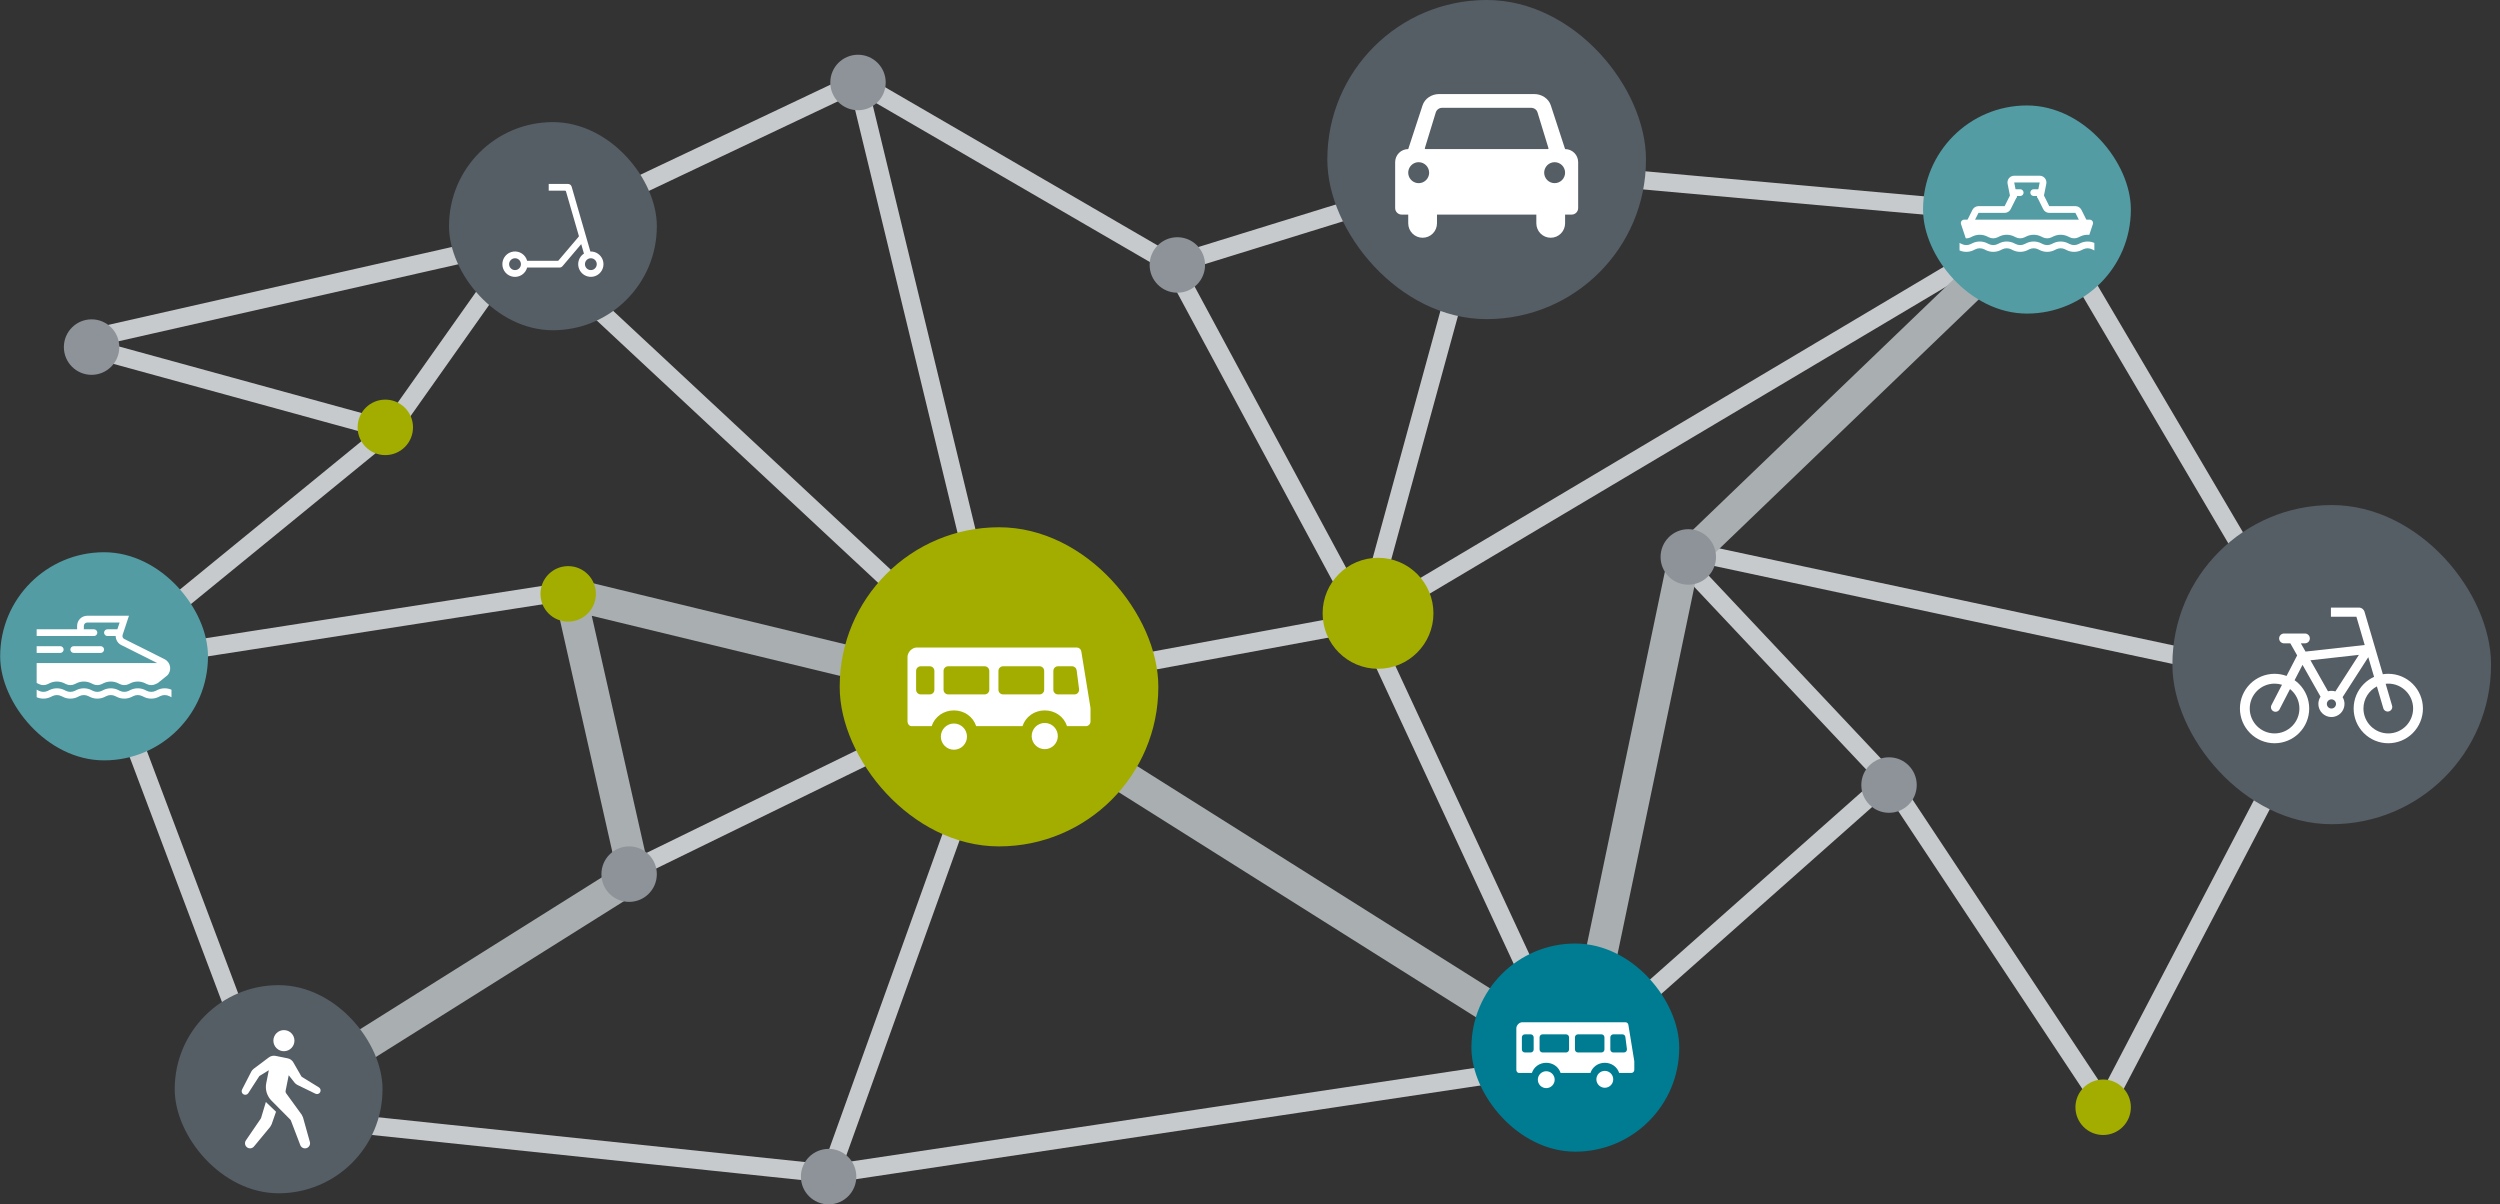 <svg width="274" height="132" viewBox="0 0 274 132" fill="none" xmlns="http://www.w3.org/2000/svg">
<rect x="0" y="0" width="274" height="132" fill="#333333" stroke="none"/>
<path d="M11.406 72.691L30.082 122.267L90.968 128.654M11.406 72.691L42.684 47.143M11.406 72.691L62.271 64.783M57.412 26.309L94.005 8.972M57.412 26.309L110.099 75.429M57.412 26.309L42.684 47.143M57.412 26.309L7.762 37.562L42.684 47.143M94.005 8.972L110.099 75.429M94.005 8.972L128.5 29M163.242 18.249L224.279 23.724M163.242 18.249L149.576 68.129M163.242 18.249L128.5 29M224.279 23.724L254.647 75.276M224.279 23.724L149.576 68.129M254.647 75.276L230.657 121.203L207 85.5M254.647 75.276L185.5 60.5M172.048 116.488L149.576 68.129M172.048 116.488L131.508 122.571L90.968 128.654M172.048 116.488L207 85.5M90.968 128.654L110.099 75.429M110.099 75.429L149.576 68.129M110.099 75.429L69 95.5M149.576 68.129L128.5 29M184.347 61.438L207 85.5" stroke="#C7CACC" stroke-width="2"/>
<path d="M30.5 120.5L69.5 96L62.5 65M223 24.5L184.5 61.5L173 116.5L109.5 76.5L62 65" stroke="#A9AEB1" stroke-width="3.5"/>
<rect x="92.031" y="57.788" width="34.922" height="34.977" rx="17.461" fill="#A2AD00"/>
<path fill-rule="evenodd" clip-rule="evenodd" d="M119.515 77.567L118.512 71.398C118.493 71.279 118.433 71.17 118.343 71.092C118.252 71.013 118.136 70.969 118.016 70.968H100.466C99.965 70.968 99.463 71.482 99.463 71.998V79.071C99.463 79.326 99.647 79.585 99.893 79.585H102.109C102.448 78.552 103.407 77.861 104.549 77.861C105.691 77.861 106.652 78.552 106.989 79.585H112.066C112.404 78.552 113.364 77.861 114.506 77.861C115.648 77.861 116.608 78.552 116.946 79.585H119.019C119.295 79.585 119.52 79.353 119.52 79.071V77.652C119.52 77.623 119.517 77.594 119.515 77.566V77.567ZM115.446 73.539C115.446 73.254 115.672 73.025 115.947 73.025H117.505C117.628 73.025 117.746 73.071 117.838 73.153C117.93 73.236 117.988 73.349 118.002 73.471L118.267 75.528C118.276 75.6 118.27 75.674 118.249 75.743C118.228 75.813 118.193 75.878 118.145 75.933C118.099 75.988 118.041 76.032 117.977 76.062C117.912 76.092 117.841 76.108 117.77 76.108H115.947C115.881 76.107 115.815 76.093 115.754 76.067C115.692 76.041 115.637 76.003 115.59 75.955C115.544 75.907 115.507 75.851 115.482 75.789C115.457 75.727 115.445 75.661 115.446 75.594V73.539ZM109.429 73.539C109.429 73.254 109.654 73.025 109.93 73.025H113.942C114.218 73.025 114.443 73.254 114.443 73.539V75.592C114.444 75.659 114.431 75.725 114.407 75.787C114.382 75.849 114.345 75.906 114.299 75.954C114.252 76.001 114.196 76.039 114.135 76.066C114.074 76.092 114.008 76.106 113.942 76.106H109.93C109.864 76.106 109.798 76.092 109.737 76.066C109.675 76.039 109.62 76.001 109.573 75.954C109.527 75.906 109.49 75.849 109.465 75.787C109.44 75.725 109.428 75.659 109.429 75.592V73.539ZM103.412 73.539C103.412 73.254 103.637 73.025 103.913 73.025H107.925C108.202 73.025 108.427 73.254 108.427 73.539V75.592C108.429 75.727 108.376 75.857 108.282 75.953C108.189 76.049 108.06 76.105 107.926 76.106H103.915C103.848 76.106 103.782 76.092 103.721 76.066C103.66 76.039 103.604 76.001 103.558 75.954C103.511 75.906 103.474 75.849 103.45 75.787C103.425 75.725 103.412 75.659 103.413 75.592V73.539H103.412ZM100.403 73.539C100.403 73.254 100.63 73.025 100.905 73.025H101.909C102.185 73.025 102.409 73.254 102.409 73.539V75.592C102.41 75.659 102.398 75.725 102.373 75.787C102.348 75.849 102.312 75.906 102.265 75.954C102.219 76.001 102.163 76.039 102.102 76.066C102.041 76.092 101.975 76.106 101.909 76.106H100.906C100.839 76.106 100.774 76.092 100.712 76.066C100.651 76.039 100.596 76.001 100.549 75.954C100.503 75.906 100.466 75.849 100.441 75.787C100.416 75.725 100.404 75.659 100.405 75.592V73.539H100.403Z" fill="white"/>
<path d="M113.073 80.734C113.065 80.54 113.096 80.346 113.164 80.165C113.232 79.983 113.337 79.817 113.471 79.677C113.605 79.537 113.766 79.426 113.944 79.35C114.122 79.274 114.313 79.235 114.507 79.236C114.7 79.236 114.892 79.275 115.07 79.352C115.247 79.428 115.408 79.54 115.542 79.681C115.675 79.821 115.779 79.987 115.847 80.169C115.914 80.35 115.945 80.544 115.936 80.738C115.919 81.107 115.76 81.456 115.493 81.711C115.226 81.966 114.871 82.108 114.502 82.108C114.134 82.107 113.779 81.964 113.513 81.708C113.247 81.452 113.089 81.103 113.073 80.734Z" fill="white"/>
<path d="M104.549 79.297C103.76 79.297 103.117 79.942 103.117 80.733C103.117 81.114 103.268 81.479 103.536 81.749C103.805 82.018 104.169 82.169 104.549 82.169C104.929 82.169 105.294 82.018 105.562 81.749C105.831 81.479 105.982 81.114 105.982 80.733C105.982 79.942 105.339 79.297 104.549 79.297Z" fill="white"/>
<rect x="161.268" y="103.41" width="22.775" height="22.811" rx="11.388" fill="#007C92"/>
<path fill-rule="evenodd" clip-rule="evenodd" d="M179.116 116.292L178.469 112.315C178.458 112.239 178.419 112.169 178.36 112.118C178.302 112.067 178.227 112.039 178.15 112.039H166.838C166.514 112.039 166.191 112.37 166.191 112.702V117.261C166.191 117.426 166.309 117.593 166.468 117.593H167.897C168.115 116.927 168.733 116.482 169.469 116.482C170.205 116.482 170.825 116.927 171.042 117.593H174.315C174.533 116.927 175.151 116.482 175.887 116.482C176.623 116.482 177.242 116.927 177.46 117.593H178.796C178.975 117.593 179.12 117.444 179.12 117.261V116.347C179.12 116.328 179.118 116.31 179.116 116.291V116.292ZM176.493 113.696C176.493 113.512 176.639 113.364 176.816 113.364H177.82C177.9 113.364 177.976 113.394 178.035 113.447C178.094 113.5 178.132 113.573 178.141 113.652L178.312 114.978C178.318 115.024 178.314 115.072 178.3 115.117C178.287 115.162 178.264 115.203 178.233 115.239C178.203 115.274 178.166 115.302 178.125 115.322C178.083 115.341 178.037 115.352 177.991 115.352H176.816C176.774 115.351 176.731 115.342 176.692 115.325C176.652 115.308 176.616 115.284 176.586 115.253C176.556 115.222 176.533 115.186 176.517 115.146C176.501 115.106 176.493 115.063 176.493 115.02V113.696ZM172.615 113.696C172.615 113.512 172.76 113.364 172.938 113.364H175.524C175.702 113.364 175.847 113.512 175.847 113.696V115.019C175.847 115.062 175.839 115.105 175.823 115.145C175.807 115.185 175.784 115.221 175.754 115.252C175.724 115.283 175.688 115.307 175.648 115.324C175.609 115.341 175.567 115.35 175.524 115.351H172.938C172.895 115.35 172.853 115.341 172.813 115.324C172.774 115.307 172.738 115.283 172.708 115.252C172.678 115.221 172.654 115.185 172.638 115.145C172.622 115.105 172.614 115.062 172.615 115.019V113.696ZM168.736 113.696C168.736 113.512 168.881 113.364 169.059 113.364H171.645C171.824 113.364 171.969 113.512 171.969 113.696V115.019C171.97 115.106 171.936 115.19 171.876 115.252C171.815 115.314 171.733 115.35 171.646 115.351H169.06C169.017 115.35 168.975 115.341 168.936 115.324C168.896 115.307 168.86 115.283 168.83 115.252C168.8 115.221 168.777 115.185 168.761 115.145C168.745 115.105 168.737 115.062 168.737 115.019V113.696H168.736ZM166.797 113.696C166.797 113.512 166.943 113.364 167.12 113.364H167.768C167.946 113.364 168.09 113.512 168.09 113.696V115.019C168.09 115.062 168.083 115.105 168.067 115.145C168.051 115.185 168.027 115.221 167.997 115.252C167.967 115.283 167.932 115.307 167.892 115.324C167.853 115.341 167.81 115.35 167.768 115.351H167.121C167.078 115.35 167.036 115.341 166.996 115.324C166.957 115.307 166.921 115.283 166.891 115.252C166.861 115.221 166.837 115.185 166.821 115.145C166.805 115.105 166.797 115.062 166.798 115.019V113.696H166.797Z" fill="white"/>
<path d="M174.964 118.333C174.959 118.208 174.978 118.084 175.023 117.967C175.067 117.85 175.134 117.743 175.22 117.653C175.306 117.562 175.41 117.491 175.525 117.442C175.64 117.393 175.763 117.367 175.888 117.368C176.013 117.368 176.136 117.393 176.251 117.443C176.365 117.492 176.469 117.564 176.555 117.655C176.641 117.745 176.708 117.852 176.752 117.969C176.795 118.086 176.815 118.211 176.809 118.336C176.798 118.574 176.696 118.799 176.524 118.963C176.352 119.128 176.123 119.219 175.885 119.219C175.647 119.219 175.419 119.126 175.247 118.961C175.076 118.796 174.974 118.571 174.964 118.333Z" fill="white"/>
<path d="M169.469 117.407C168.961 117.407 168.546 117.823 168.546 118.333C168.546 118.579 168.643 118.814 168.816 118.988C168.99 119.161 169.225 119.259 169.469 119.259C169.714 119.259 169.949 119.161 170.122 118.988C170.296 118.814 170.393 118.579 170.393 118.333C170.393 117.823 169.978 117.407 169.469 117.407Z" fill="white"/>
<rect x="145.477" width="34.922" height="34.977" rx="17.461" fill="#555E65"/>
<path fill-rule="evenodd" clip-rule="evenodd" d="M171.537 16.34H171.534L169.969 11.547C169.729 10.811 168.988 10.308 168.147 10.308H157.735C156.894 10.308 156.153 10.811 155.912 11.546L154.342 16.34H154.339C153.96 16.34 153.596 16.491 153.328 16.759C153.06 17.028 152.909 17.393 152.909 17.773V22.803C152.909 23.2 153.229 23.52 153.624 23.52H154.342V24.478C154.342 24.897 154.508 25.299 154.804 25.595C155.099 25.891 155.5 26.057 155.918 26.057C156.336 26.057 156.737 25.891 157.032 25.595C157.328 25.299 157.494 24.897 157.494 24.478V23.52H168.382V24.478C168.382 24.897 168.548 25.299 168.843 25.595C169.139 25.891 169.54 26.057 169.958 26.057C170.376 26.057 170.777 25.891 171.072 25.595C171.368 25.299 171.534 24.897 171.534 24.478V23.52H172.251C172.345 23.52 172.438 23.501 172.525 23.465C172.612 23.429 172.691 23.377 172.757 23.31C172.823 23.244 172.876 23.165 172.912 23.078C172.948 22.991 172.966 22.897 172.966 22.803V17.773C172.966 17.393 172.816 17.028 172.548 16.759C172.279 16.491 171.916 16.34 171.537 16.34ZM156.162 16.243L157.365 12.31C157.415 12.163 157.511 12.036 157.639 11.947C157.766 11.858 157.919 11.812 158.074 11.816H167.802C168.131 11.816 168.419 12.017 168.509 12.31L169.713 16.245C169.727 16.292 169.69 16.34 169.635 16.34H156.24C156.186 16.34 156.147 16.292 156.162 16.243ZM155.488 17.776C156.119 17.779 156.633 18.293 156.634 18.93C156.633 19.157 156.565 19.379 156.438 19.567C156.312 19.755 156.132 19.901 155.923 19.988C155.713 20.074 155.483 20.096 155.261 20.051C155.039 20.006 154.835 19.896 154.676 19.735C154.516 19.574 154.407 19.369 154.364 19.147C154.32 18.924 154.343 18.693 154.43 18.484C154.517 18.274 154.664 18.095 154.852 17.969C155.04 17.843 155.262 17.776 155.488 17.776ZM170.388 20.073C170.237 20.073 170.088 20.044 169.949 19.986C169.81 19.928 169.684 19.844 169.577 19.737C169.471 19.63 169.386 19.504 169.329 19.364C169.271 19.225 169.241 19.075 169.241 18.924C169.241 18.774 169.271 18.624 169.329 18.485C169.386 18.346 169.471 18.219 169.577 18.112C169.684 18.006 169.81 17.921 169.949 17.863C170.088 17.805 170.237 17.776 170.388 17.776C170.692 17.776 170.983 17.897 171.198 18.112C171.413 18.328 171.534 18.62 171.534 18.924C171.534 19.229 171.413 19.521 171.198 19.737C170.983 19.952 170.692 20.073 170.388 20.073Z" fill="white"/>
<rect x="238.096" y="55.355" width="34.922" height="34.977" rx="17.461" fill="#555E65"/>
<path fill-rule="evenodd" clip-rule="evenodd" d="M258.921 66.721C259.032 66.805 259.114 66.922 259.153 67.056L261.16 73.896C261.356 73.865 261.555 73.849 261.756 73.849C262.763 73.849 263.729 74.25 264.441 74.963C265.153 75.677 265.553 76.645 265.553 77.654C265.553 78.664 265.153 79.632 264.441 80.345C263.729 81.059 262.763 81.46 261.756 81.46C260.749 81.46 259.784 81.059 259.072 80.345C258.36 79.632 257.96 78.664 257.96 77.654C257.96 76.645 258.36 75.677 259.072 74.963C259.4 74.634 259.783 74.371 260.199 74.184L259.564 72.026L256.75 76.407C256.884 76.63 256.957 76.887 256.957 77.151C256.957 77.532 256.806 77.898 256.538 78.167C256.269 78.436 255.904 78.588 255.525 78.588C255.145 78.588 254.78 78.436 254.512 78.167C254.243 77.898 254.092 77.532 254.092 77.151C254.092 76.866 254.177 76.59 254.332 76.356L252.357 72.869L251.488 74.55C251.661 74.673 251.825 74.811 251.977 74.963C252.689 75.677 253.089 76.645 253.089 77.654C253.089 78.664 252.689 79.632 251.977 80.345C251.265 81.059 250.299 81.46 249.293 81.46C248.286 81.46 247.32 81.059 246.608 80.345C245.896 79.632 245.496 78.664 245.496 77.654C245.496 76.645 245.896 75.677 246.608 74.963C247.32 74.25 248.286 73.849 249.293 73.849C249.745 73.849 250.189 73.93 250.605 74.083L251.769 71.831L251.02 70.51H250.33C250.187 70.51 250.051 70.453 249.95 70.352C249.849 70.251 249.792 70.114 249.792 69.971C249.792 69.828 249.849 69.691 249.95 69.59C250.051 69.489 250.187 69.433 250.33 69.433H252.622C252.764 69.433 252.901 69.489 253.002 69.59C253.103 69.691 253.159 69.828 253.159 69.971C253.159 70.114 253.103 70.251 253.002 70.352C252.901 70.453 252.764 70.51 252.622 70.51H252.173L252.685 71.413L259.172 70.691L258.277 67.646L258.262 67.596H255.469V66.591H258.534C258.674 66.591 258.809 66.637 258.921 66.721ZM250.105 75.05C249.848 74.969 249.575 74.926 249.293 74.926C247.791 74.926 246.571 76.149 246.571 77.654C246.571 79.159 247.791 80.383 249.293 80.383C250.794 80.383 252.015 79.159 252.015 77.654C252.015 76.791 251.613 76.02 250.987 75.52L249.834 77.752C249.771 77.866 249.666 77.951 249.542 77.989C249.417 78.027 249.283 78.014 249.167 77.954C249.052 77.895 248.964 77.792 248.922 77.668C248.881 77.545 248.889 77.41 248.946 77.292L250.105 75.05ZM261.202 77.594L260.507 75.23C259.633 75.685 259.034 76.601 259.034 77.654C259.034 79.159 260.255 80.383 261.756 80.383C263.257 80.383 264.478 79.159 264.478 77.654C264.478 76.149 263.257 74.926 261.756 74.926C261.658 74.926 261.562 74.931 261.467 74.941L262.162 77.309C262.185 77.374 262.195 77.443 262.191 77.511C262.187 77.58 262.169 77.647 262.138 77.708C262.108 77.769 262.065 77.823 262.012 77.867C261.959 77.911 261.898 77.944 261.833 77.964C261.767 77.983 261.698 77.989 261.63 77.981C261.562 77.972 261.497 77.95 261.438 77.915C261.378 77.881 261.327 77.834 261.287 77.779C261.246 77.724 261.217 77.661 261.202 77.594ZM255.149 75.766C255.27 75.733 255.397 75.715 255.525 75.715C255.673 75.715 255.818 75.738 255.957 75.782L258.536 71.773L253.224 72.365L255.149 75.766ZM255.879 76.796C255.785 76.702 255.658 76.649 255.525 76.649C255.392 76.649 255.264 76.702 255.17 76.796C255.076 76.89 255.023 77.018 255.023 77.151C255.023 77.285 255.076 77.413 255.17 77.507C255.264 77.601 255.392 77.654 255.525 77.654C255.658 77.654 255.785 77.601 255.879 77.507C255.973 77.413 256.026 77.285 256.026 77.151C256.026 77.018 255.973 76.89 255.879 76.796Z" fill="white"/>
<rect x="49.213" y="13.383" width="22.775" height="22.811" rx="11.388" fill="#555E65"/>
<path fill-rule="evenodd" clip-rule="evenodd" d="M64.756 27.565C64.739 27.565 64.723 27.57 64.706 27.57L62.652 20.46C62.627 20.374 62.575 20.298 62.503 20.244C62.431 20.189 62.344 20.16 62.254 20.16H60.139V20.9H61.94C61.96 20.9 61.98 20.906 61.996 20.918C62.012 20.93 62.024 20.947 62.029 20.967L63.442 25.855C63.447 25.87 63.447 25.886 63.444 25.901C63.441 25.916 63.434 25.93 63.424 25.941L61.209 28.551C61.201 28.561 61.19 28.569 61.178 28.575C61.166 28.58 61.153 28.583 61.139 28.583H57.775C57.687 28.259 57.485 27.977 57.205 27.791C56.925 27.605 56.588 27.528 56.255 27.573C55.923 27.618 55.618 27.784 55.398 28.038C55.178 28.292 55.058 28.617 55.06 28.954C55.058 29.29 55.178 29.616 55.398 29.87C55.618 30.124 55.923 30.289 56.255 30.334C56.588 30.38 56.925 30.302 57.205 30.116C57.485 29.93 57.687 29.649 57.775 29.324H61.33C61.391 29.324 61.45 29.311 61.505 29.285C61.56 29.26 61.608 29.223 61.647 29.177L63.701 26.756L64 27.793C63.621 28.04 63.37 28.467 63.37 28.954C63.37 29.228 63.452 29.497 63.604 29.725C63.756 29.953 63.972 30.131 64.225 30.236C64.478 30.341 64.757 30.369 65.026 30.316C65.294 30.262 65.541 30.13 65.735 29.936C65.929 29.741 66.061 29.494 66.114 29.224C66.168 28.955 66.14 28.676 66.035 28.422C65.93 28.169 65.753 27.952 65.525 27.799C65.297 27.646 65.029 27.565 64.755 27.565H64.756ZM56.445 29.602C56.36 29.602 56.276 29.585 56.198 29.552C56.119 29.519 56.048 29.471 55.988 29.411C55.928 29.351 55.88 29.279 55.848 29.2C55.815 29.121 55.799 29.037 55.799 28.952C55.799 28.866 55.816 28.782 55.849 28.703C55.881 28.625 55.929 28.553 55.989 28.493C56.049 28.433 56.121 28.385 56.199 28.353C56.278 28.32 56.362 28.304 56.447 28.304C56.619 28.304 56.783 28.373 56.905 28.494C57.026 28.616 57.094 28.782 57.093 28.954C57.093 29.126 57.025 29.291 56.903 29.412C56.782 29.534 56.617 29.602 56.445 29.602ZM64.756 29.602C64.671 29.602 64.587 29.585 64.509 29.552C64.43 29.519 64.359 29.471 64.299 29.411C64.239 29.351 64.191 29.279 64.159 29.2C64.126 29.121 64.11 29.037 64.11 28.952C64.11 28.866 64.127 28.782 64.16 28.703C64.192 28.625 64.24 28.553 64.3 28.493C64.36 28.433 64.432 28.385 64.51 28.353C64.589 28.32 64.673 28.304 64.758 28.304C64.93 28.304 65.094 28.373 65.216 28.494C65.337 28.616 65.405 28.782 65.405 28.954C65.404 29.126 65.336 29.291 65.214 29.412C65.093 29.534 64.928 29.602 64.756 29.602Z" fill="white"/>
<rect x="19.15" y="107.972" width="22.775" height="22.811" rx="11.388" fill="#555E65"/>
<path d="M31.149 115.212C30.995 115.217 30.841 115.19 30.698 115.134C30.554 115.078 30.423 114.993 30.312 114.885C30.201 114.777 30.113 114.648 30.053 114.506C29.993 114.363 29.962 114.21 29.962 114.056C29.962 113.901 29.993 113.748 30.053 113.605C30.113 113.463 30.201 113.334 30.312 113.226C30.423 113.118 30.554 113.034 30.698 112.977C30.841 112.921 30.995 112.895 31.149 112.899C31.45 112.907 31.735 113.033 31.944 113.249C32.154 113.465 32.271 113.754 32.271 114.056C32.271 114.357 32.154 114.646 31.944 114.862C31.735 115.078 31.45 115.204 31.149 115.212Z" fill="white"/>
<path d="M28.617 122.516L28.573 122.611L26.962 124.971C26.875 125.089 26.837 125.238 26.859 125.383C26.88 125.529 26.958 125.66 27.076 125.748C27.194 125.836 27.342 125.873 27.488 125.852C27.633 125.831 27.764 125.752 27.852 125.634L29.611 123.508C29.644 123.449 29.676 123.392 29.709 123.334C29.73 123.296 29.751 123.259 29.772 123.221L30.252 121.846L29.139 120.779L28.618 122.517L28.617 122.516Z" fill="white"/>
<path d="M33.091 118.032L34.962 119.183C35.047 119.239 35.107 119.326 35.129 119.425C35.152 119.525 35.136 119.629 35.084 119.717C35.032 119.804 34.948 119.869 34.85 119.896C34.752 119.923 34.648 119.912 34.558 119.864L32.6 118.91C32.475 118.849 32.365 118.761 32.279 118.651L31.645 117.845L31.299 119.564C31.291 119.607 31.291 119.652 31.301 119.696C31.31 119.739 31.328 119.78 31.355 119.816L33.067 122.172L33.21 122.468L33.953 125.128C33.977 125.197 33.986 125.27 33.981 125.343C33.976 125.416 33.957 125.487 33.925 125.552C33.892 125.618 33.848 125.676 33.793 125.724C33.738 125.772 33.674 125.809 33.605 125.832C33.537 125.856 33.464 125.865 33.391 125.86C33.319 125.855 33.248 125.836 33.182 125.804C33.117 125.771 33.059 125.726 33.011 125.671C32.963 125.617 32.926 125.553 32.903 125.484L31.874 122.788L31.832 122.723L29.73 120.605C29.493 120.358 29.319 120.057 29.223 119.728C29.127 119.398 29.112 119.05 29.18 118.714L29.465 117.295L28.46 117.911C28.437 117.926 28.417 117.945 28.402 117.968L27.208 119.816C27.151 119.901 27.063 119.961 26.962 119.982C26.861 120.004 26.756 119.985 26.669 119.93C26.582 119.875 26.52 119.788 26.496 119.688C26.472 119.588 26.487 119.482 26.54 119.394L27.538 117.454C27.602 117.331 27.693 117.223 27.804 117.139L29.466 115.891C29.57 115.813 29.689 115.757 29.816 115.729C29.943 115.7 30.075 115.698 30.202 115.724L31.532 115.993C31.653 116.017 31.768 116.065 31.87 116.135C31.972 116.204 32.059 116.294 32.127 116.398L33.032 117.974C33.047 117.997 33.067 118.017 33.091 118.032Z" fill="white"/>
<ellipse cx="230.505" cy="121.355" rx="3.037" ry="3.041" fill="#A2AD00"/>
<ellipse cx="42.229" cy="46.839" rx="3.037" ry="3.041" fill="#A2AD00"/>
<ellipse cx="62.271" cy="65.088" rx="3.037" ry="3.041" fill="#A2AD00"/>
<ellipse cx="90.816" cy="128.959" rx="3.037" ry="3.041" fill="#8D9398"/>
<ellipse cx="68.952" cy="95.806" rx="3.037" ry="3.041" fill="#8D9398"/>
<ellipse cx="10.037" cy="38.041" rx="3.037" ry="3.041" fill="#8D9398"/>
<ellipse cx="94.037" cy="9.041" rx="3.037" ry="3.041" fill="#8D9398"/>
<ellipse cx="129.037" cy="29.041" rx="3.037" ry="3.041" fill="#8D9398"/>
<ellipse cx="151.032" cy="67.217" rx="6.073" ry="6.083" fill="#A2AD00"/>
<ellipse cx="207.037" cy="86.041" rx="3.037" ry="3.041" fill="#8D9398"/>
<ellipse cx="185.037" cy="61.041" rx="3.037" ry="3.041" fill="#8D9398"/>
<rect x="210.766" y="11.558" width="22.775" height="22.811" rx="11.388" fill="#539CA4"/>
<g clip-path="url(#clip0_4272_286)">
<path fill-rule="evenodd" clip-rule="evenodd" d="M214.679 27.407L213.862 26.997L214.192 26.335L215.009 26.744C215.321 26.901 215.688 26.901 216 26.744L216.156 26.666C216.676 26.405 217.288 26.405 217.808 26.666L217.964 26.744C218.276 26.901 218.643 26.901 218.955 26.744L219.111 26.666C219.631 26.405 220.243 26.405 220.763 26.666L220.919 26.744C221.231 26.901 221.599 26.901 221.91 26.744L222.066 26.666C222.586 26.405 223.198 26.405 223.718 26.666L223.874 26.744C224.186 26.901 224.554 26.901 224.866 26.744L225.022 26.666C225.541 26.405 226.154 26.405 226.673 26.666L226.829 26.744C227.141 26.901 227.509 26.901 227.821 26.744L227.977 26.666C228.497 26.405 229.109 26.405 229.629 26.666L230.445 27.075L230.115 27.738L229.298 27.328C228.986 27.172 228.619 27.172 228.307 27.328L228.151 27.407C227.631 27.667 227.019 27.667 226.499 27.407L226.343 27.328C226.031 27.172 225.664 27.172 225.352 27.328L225.196 27.407C224.676 27.667 224.064 27.667 223.544 27.407L223.388 27.328C223.076 27.172 222.709 27.172 222.397 27.328L222.241 27.407C221.721 27.667 221.109 27.667 220.589 27.407L220.433 27.328C220.121 27.172 219.754 27.172 219.442 27.328L219.286 27.407C218.766 27.667 218.154 27.667 217.634 27.407L217.478 27.328C217.166 27.172 216.799 27.172 216.487 27.328L216.331 27.407C215.811 27.667 215.199 27.667 214.679 27.407Z" fill="white"/>
<path fill-rule="evenodd" clip-rule="evenodd" d="M229.029 24.074H215.279C215.026 24.074 214.848 24.322 214.928 24.561L215.421 26.042C215.43 26.07 215.442 26.096 215.457 26.12C215.642 26.128 215.83 26.089 216 26.003L216.156 25.925C216.676 25.665 217.288 25.665 217.808 25.925L217.964 26.003C218.276 26.16 218.643 26.16 218.955 26.003L219.111 25.925C219.631 25.665 220.243 25.665 220.763 25.925L220.919 26.003C221.231 26.16 221.599 26.16 221.91 26.003L222.066 25.925C222.586 25.665 223.198 25.665 223.718 25.925L223.874 26.003C224.186 26.16 224.554 26.16 224.866 26.003L225.022 25.925C225.541 25.665 226.154 25.665 226.673 25.925L226.829 26.003C227.141 26.16 227.509 26.16 227.821 26.003L227.977 25.925C228.293 25.767 228.644 25.705 228.988 25.739L229.379 24.561C229.459 24.322 229.281 24.074 229.029 24.074Z" fill="white"/>
<path fill-rule="evenodd" clip-rule="evenodd" d="M220.841 21.151C221.024 21.242 221.098 21.465 221.007 21.648L220.37 22.924C220.245 23.175 219.989 23.333 219.709 23.333H216.841L216.205 24.61C216.113 24.793 215.891 24.867 215.709 24.775C215.527 24.684 215.453 24.462 215.544 24.279L216.18 23.002C216.306 22.751 216.561 22.593 216.841 22.593H219.709L220.346 21.316C220.437 21.134 220.659 21.059 220.841 21.151ZM223.466 21.151C223.648 21.059 223.87 21.134 223.962 21.316L224.598 22.593H227.466C227.746 22.593 228.002 22.751 228.127 23.002L228.764 24.279C228.855 24.462 228.781 24.684 228.598 24.775C228.416 24.867 228.194 24.793 228.103 24.61L227.466 23.333H224.598C224.318 23.333 224.063 23.175 223.937 22.924L223.301 21.648C223.21 21.465 223.284 21.242 223.466 21.151Z" fill="white"/>
<path fill-rule="evenodd" clip-rule="evenodd" d="M220.033 20.146C219.941 19.688 220.291 19.26 220.757 19.26H223.55C224.016 19.26 224.366 19.688 224.274 20.146L223.993 21.555C223.953 21.755 223.759 21.885 223.559 21.845C223.359 21.805 223.229 21.61 223.269 21.409L223.55 20.001H220.757L221.038 21.409C221.078 21.61 220.949 21.805 220.749 21.845C220.549 21.885 220.354 21.755 220.314 21.555L220.033 20.146Z" fill="white"/>
<path d="M222.523 21.112C222.523 20.907 222.688 20.741 222.892 20.741H223.631V21.482H222.892C222.688 21.482 222.523 21.316 222.523 21.112Z" fill="white"/>
<path d="M221.784 21.112C221.784 20.907 221.619 20.741 221.415 20.741H220.676V21.482H221.415C221.619 21.482 221.784 21.316 221.784 21.112Z" fill="white"/>
</g>
<rect x="0.019" y="60.525" width="22.775" height="22.811" rx="11.388" fill="#539CA4"/>
<g clip-path="url(#clip1_4272_286)">
<path fill-rule="evenodd" clip-rule="evenodd" d="M3.931 76.374L3.115 75.965L3.445 75.302L4.262 75.712C4.574 75.868 4.941 75.868 5.253 75.712L5.409 75.634C5.929 75.373 6.541 75.373 7.061 75.634L7.217 75.712C7.529 75.868 7.896 75.868 8.208 75.712L8.364 75.634C8.884 75.373 9.496 75.373 10.016 75.634L10.172 75.712C10.484 75.868 10.851 75.868 11.163 75.712L11.319 75.634C11.839 75.373 12.451 75.373 12.971 75.634L13.127 75.712C13.439 75.868 13.806 75.868 14.118 75.712L14.274 75.634C14.794 75.373 15.406 75.373 15.926 75.634L16.082 75.712C16.394 75.868 16.761 75.868 17.073 75.712L17.229 75.634C17.749 75.373 18.361 75.373 18.881 75.634L19.698 76.043L19.367 76.705L18.551 76.296C18.239 76.14 17.871 76.14 17.559 76.296L17.403 76.374C16.884 76.635 16.271 76.635 15.752 76.374L15.595 76.296C15.284 76.14 14.916 76.14 14.604 76.296L14.448 76.374C13.928 76.635 13.316 76.635 12.796 76.374L12.64 76.296C12.329 76.14 11.961 76.14 11.649 76.296L11.493 76.374C10.973 76.635 10.361 76.635 9.841 76.374L9.685 76.296C9.373 76.14 9.006 76.14 8.694 76.296L8.538 76.374C8.018 76.635 7.406 76.635 6.886 76.374L6.73 76.296C6.418 76.14 6.051 76.14 5.739 76.296L5.583 76.374C5.063 76.635 4.451 76.635 3.931 76.374Z" fill="white"/>
<path d="M8.451 68.598C8.451 67.985 8.947 67.487 9.559 67.487H14.135L13.437 69.587C13.379 69.762 13.457 69.953 13.622 70.035L18.042 72.251C18.719 72.59 18.865 73.494 18.33 74.03L17.295 74.862C17.273 74.871 17.251 74.882 17.229 74.893L17.073 74.971C16.761 75.128 16.394 75.128 16.082 74.971L15.926 74.893C15.406 74.632 14.794 74.632 14.274 74.893L14.118 74.971C13.806 75.128 13.439 75.128 13.127 74.971L12.971 74.893C12.451 74.632 11.839 74.632 11.319 74.893L11.163 74.971C10.851 75.128 10.484 75.128 10.172 74.971L10.016 74.893C9.496 74.632 8.884 74.632 8.364 74.893L8.208 74.971C7.896 75.128 7.529 75.128 7.217 74.971L7.061 74.893C6.541 74.632 5.929 74.632 5.409 74.893L5.253 74.971C4.941 75.128 4.574 75.128 4.262 74.971L4.018 74.849V72.671H17.229L13.291 70.698C12.909 70.506 12.681 70.118 12.679 69.709H11.775C11.572 69.709 11.406 69.543 11.406 69.339C11.406 69.134 11.572 68.969 11.775 68.969H12.864L13.11 68.228H9.559C9.355 68.228 9.19 68.394 9.19 68.598V68.969H10.298C10.502 68.969 10.667 69.134 10.667 69.339C10.667 69.543 10.502 69.709 10.298 69.709H4.018V68.969H8.451V68.598Z" fill="white"/>
<path d="M6.604 70.82H4.018V71.561H6.604C6.808 71.561 6.974 71.395 6.974 71.19C6.974 70.986 6.808 70.82 6.604 70.82Z" fill="white"/>
<path d="M7.712 71.19C7.712 70.986 7.878 70.82 8.082 70.82H11.037C11.241 70.82 11.406 70.986 11.406 71.19C11.406 71.395 11.241 71.561 11.037 71.561H8.082C7.878 71.561 7.712 71.395 7.712 71.19Z" fill="white"/>
</g>
<defs>
<clipPath id="clip0_4272_286">
<rect width="14.775" height="14.811" fill="white" transform="translate(214.766 15.558)"/>
</clipPath>
<clipPath id="clip1_4272_286">
<rect width="14.775" height="14.811" fill="white" transform="translate(4.019 64.525)"/>
</clipPath>
</defs>
</svg>
